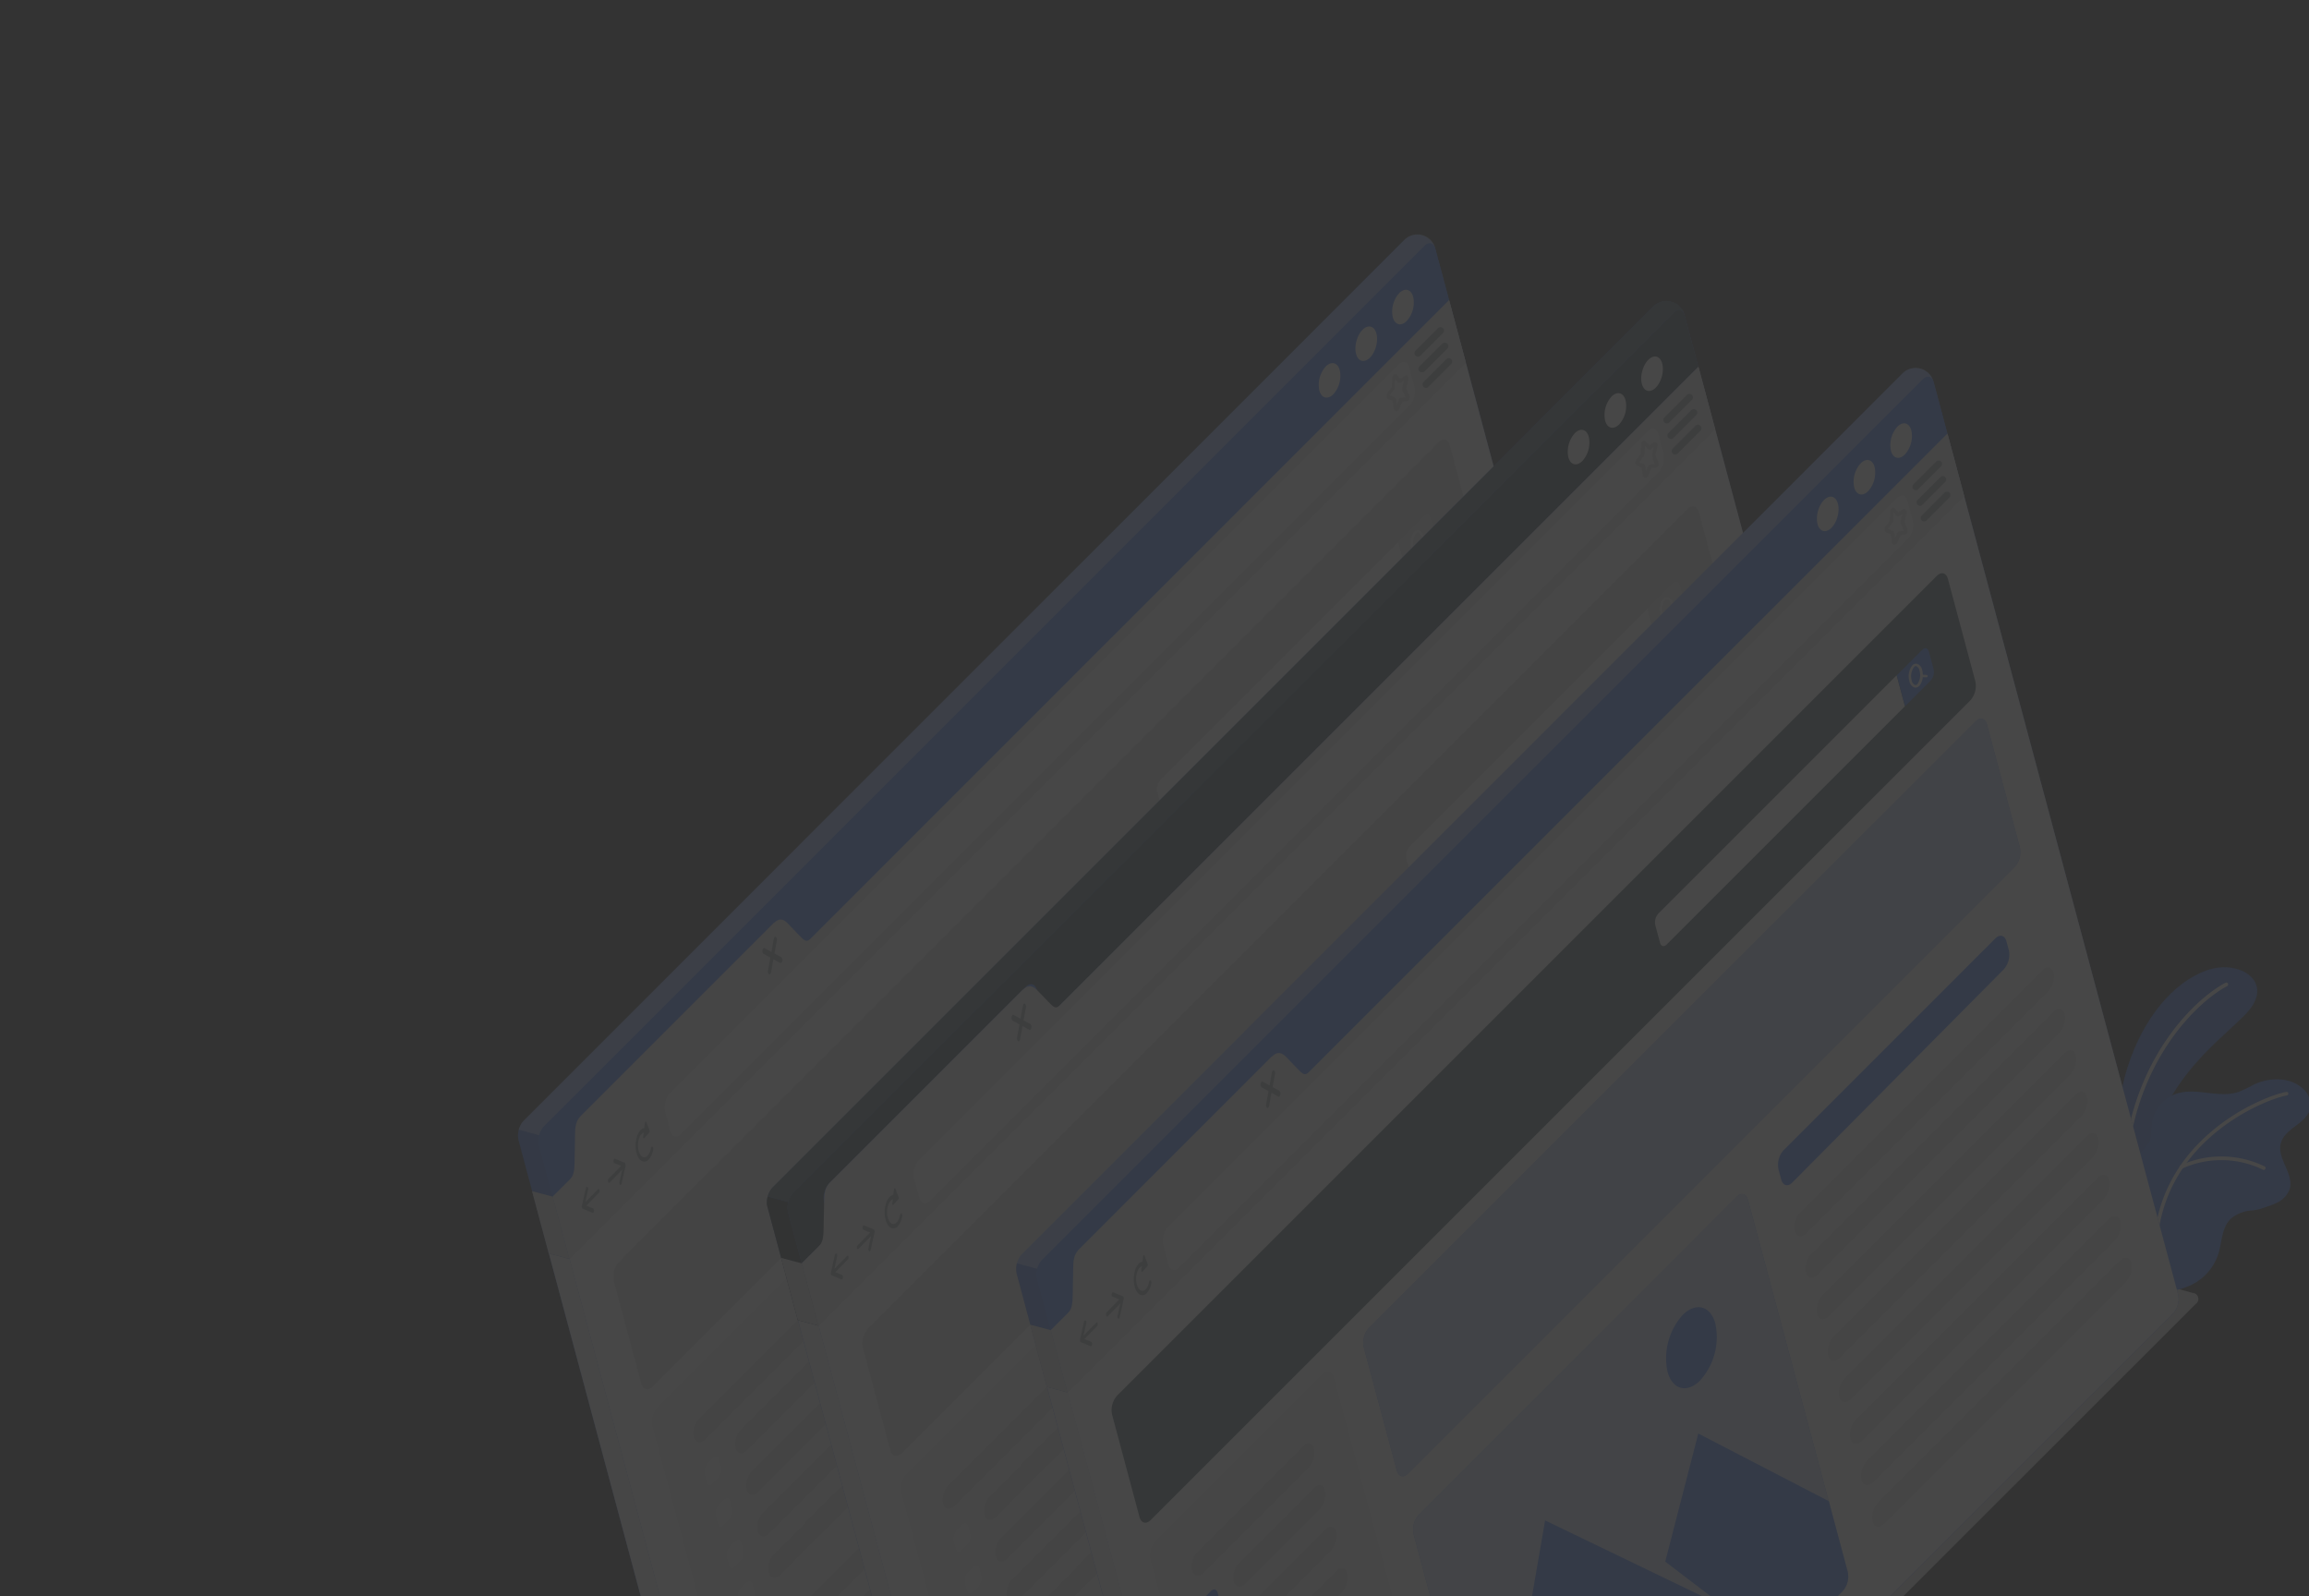 <svg xmlns="http://www.w3.org/2000/svg" fill="none" viewBox="0 0 81 56"><rect x="0" y="0" width="81" height="56" fill="#333333" stroke="none"/><g clip-path="url(#a)" opacity=".1" style="mix-blend-mode:luminosity"><path d="m44.058 77.356.665.186a.77.77 0 0 0 .672-.18l31.63-31.619a.212.212 0 0 0-.104-.388l-.665-.184a.77.77 0 0 0-.672.18L43.955 76.967a.212.212 0 0 0 .103.389Zm-8.737-2.331.666.186a.77.77 0 0 0 .672-.18l31.629-31.617a.212.212 0 0 0-.104-.388l-.666-.186a.77.77 0 0 0-.672.18L35.217 74.637a.213.213 0 0 0-.017.34.212.212 0 0 0 .121.048Zm-8.737-2.331.666.187a.77.77 0 0 0 .672-.18L59.55 41.083a.212.212 0 0 0-.104-.388l-.665-.186a.77.77 0 0 0-.673.18L26.48 72.305a.213.213 0 0 0-.017.341.212.212 0 0 0 .12.048Z" fill="#E0E0E0"/><path d="M27.22 72.458a.747.747 0 0 1-.464-.486l-8.569-31.98a.77.77 0 0 1 .181-.673L49.244 8.436a.654.654 0 0 1 1.11.3l8.57 31.98a.768.768 0 0 1-.182.673L27.868 72.271a.747.747 0 0 1-.648.187Z" fill="#407BFF"/><path d="M50.34 8.681c-.07-.167-.228-.193-.37-.05L19.09 39.509a.74.74 0 0 0-.173.316l-.719-.198a.72.72 0 0 1 .17-.314L49.245 8.436a.643.643 0 0 1 1.097.245h-.001Z" fill="#fff" opacity=".4"/><path d="m27.813 72.318-.014.004a.142.142 0 0 1-.03.02l-.022.015a.213.213 0 0 1-.044.023.104.104 0 0 1-.031.009l-.051.014a.672.672 0 0 1-.405.036.743.743 0 0 1-.463-.486l-7.499-27.986.73.195 7.502 28c.042.155.14.22.251.191a.164.164 0 0 0 .045-.012l.008-.002a.133.133 0 0 0 .023-.021Z" fill="#F0F0F0"/><path d="M18.917 39.825a.707.707 0 0 0-.009.357l1.067 3.982-.73-.195-1.066-3.98a.352.352 0 0 1-.02-.129.85.85 0 0 1 .029-.23l.73.195Z" fill="#000" opacity=".1"/><path d="m50.354 8.736.481 1.796-22.631 22.634c-.156.156-.33.11-.387-.105l-.183-.68c-.057-.214-.235-.26-.388-.103l-6.894 6.893a.768.768 0 0 0-.18.674l.182.68a.77.77 0 0 1-.18.672l-.788.784-.481-1.796a.77.77 0 0 1 .18-.672L49.97 8.63c.157-.157.326-.11.383.105Z" fill="#407BFF"/><path d="M58.925 40.72a.767.767 0 0 1-.181.672L27.869 72.271c-.156.156-.33.11-.387-.104l-8.09-30.19.79-.783c.155-.157.02-1.867.177-2.025l6.778-6.777c.158-.158.915.93 1.074.772l22.625-22.632 8.089 30.187Z" fill="#FAFAFA"/><path d="m50.836 10.532.586 2.186-31.443 31.445-.586-2.185.584-.583c.156-.157.175-.336.18-.672l.015-.878c-.002-.302.029-.517.181-.672l6.778-6.778c.158-.157.3-.209.497-.01l.427.445c.154.154.233.248.392.09l22.39-22.388Z" fill="#E6E6E6"/><path d="M49.085 10.283c.198-.197.417-.139.49.131a.964.964 0 0 1-.228.847c-.197.196-.416.138-.488-.133a.963.963 0 0 1 .226-.845Zm-.812 1.867c.088-.33.006-.64-.185-.69-.19-.052-.416.175-.504.505-.089.33-.006.639.184.69.19.05.416-.175.505-.505Zm-1.764.704c.199-.196.417-.138.49.132a.965.965 0 0 1-.228.847c-.197.195-.415.138-.488-.133a.964.964 0 0 1 .226-.845Z" fill="#fff"/><path d="m20.977 41.723-.445.452.098-.44a.101.101 0 0 0-.025-.096c-.02-.014-.042.012-.052.044l-.14.622a.118.118 0 0 0-.002.022l.002.008.008.028a.127.127 0 0 0 .007.025.035.035 0 0 0 .01.01l.347.143c.005.002.01.003.015.001a.024.024 0 0 0 .013-.008.09.09 0 0 0 .02-.049c.006-.04-.006-.08-.024-.09l-.243-.101.444-.452a.117.117 0 0 0 .018-.101c-.008-.025-.032-.038-.051-.018Zm.372-.373.445-.452-.244-.1c-.02-.01-.033-.05-.024-.09.009-.041.027-.066.048-.057l.346.143a.034.034 0 0 1 .004.013.126.126 0 0 1 .006.025.129.129 0 0 1 .008.028l.002.008a.117.117 0 0 1 .005.02l-.14.628a.077.077 0 0 1-.018.04.024.024 0 0 1-.031.008.1.1 0 0 1-.026-.095l.098-.44-.444.452c-.02.02-.042.01-.053-.03a.116.116 0 0 1 .018-.1Zm1.324-1.984c-.008-.03-.038-.02-.045.013l-.026.195c-.126.02-.243.18-.286.42-.057.312.031.64.195.73a.193.193 0 0 0 .24-.049.662.662 0 0 0 .16-.35.092.092 0 0 0-.025-.094c-.02-.01-.043.012-.051.05-.04.233-.176.369-.299.3-.123-.068-.187-.312-.146-.545.028-.174.108-.28.194-.308l-.019.148c-.006.039.018.067.034.046l.178-.197a.072.072 0 0 0 .008-.066l-.112-.293Zm4.493-5.913.084-.46a.132.132 0 0 0-.034-.125c-.03-.016-.06.016-.07.069l-.083.46-.242-.135c-.03-.016-.06.016-.07.07a.126.126 0 0 0 .034.127l.242.133-.083.459a.126.126 0 0 0 .034.127.035.035 0 0 0 .042-.011.121.121 0 0 0 .026-.062l.084-.459.242.133a.034.034 0 0 0 .04-.01.118.118 0 0 0 .029-.061.135.135 0 0 0-.034-.127l-.24-.128Z" fill="#455A64" opacity=".5"/><path d="m23.508 39.68-.182-.68a.773.773 0 0 1 .179-.672l25.554-25.543c.156-.156.33-.11.387.105l.182.68a.771.771 0 0 1-.179.672l-25.55 25.542c-.16.157-.334.11-.391-.104Z" fill="#FAFAFA"/><path d="M49.005 14.417a.084.084 0 0 1-.03.008.094.094 0 0 1-.078-.087l-.041-.285-.154-.059a.093.093 0 0 1-.056-.066.16.16 0 0 1 .024-.132l.156-.208a.036.036 0 0 0 .004-.017l.01-.314a.13.13 0 0 1 .075-.12.08.08 0 0 1 .09.026l.116.135.149-.108a.082.082 0 0 1 .095-.004.13.13 0 0 1 .037.136l-.067.303.005.017.097.233a.16.16 0 0 1-.01.133.097.097 0 0 1-.069.052l-.16.021-.115.269a.103.103 0 0 1-.078.067Zm-.245-.535.154.059a.102.102 0 0 1 .059.084l.021.19.075-.186a.104.104 0 0 1 .077-.067l.16-.022a.06.06 0 0 0-.004-.017l-.1-.234a.16.16 0 0 1-.006-.092l.063-.268-.115.084a.082.082 0 0 1-.114-.014l-.09-.107-.01.278a.16.16 0 0 1-.03.086l-.155.208a.026.026 0 0 0 .006.01.026.026 0 0 0 .009.008Z" fill="#E0E0E0"/><path d="M49.767 12.507a.12.12 0 0 1-.118-.194l.799-.8a.12.12 0 0 1 .17.17l-.799.8a.12.12 0 0 1-.052.024Zm.147.547a.12.12 0 0 1-.116-.202l.801-.794a.123.123 0 0 1 .085-.035.123.123 0 0 1 .086.035.122.122 0 0 1 .035.085.12.12 0 0 1-.035.086l-.8.8a.139.139 0 0 1-.056.025Zm.146.546a.12.12 0 0 1-.154-.13.12.12 0 0 1 .034-.07l.8-.8a.12.12 0 0 1 .166 0 .122.122 0 0 1-.002.167l-.8.8a.139.139 0 0 1-.044.033Z" fill="#455A64" opacity=".5"/><path d="m19.392 41.978.586 2.186-.73-.196-.585-2.184.729.194Z" fill="#E0E0E0"/><path d="m23.085 49.368 5.827-5.83c.156-.156.33-.11.387.105l5.256 19.613a.771.771 0 0 1-.18.672l-5.829 5.829c-.156.156-.33.11-.387-.105L22.904 50.04a.768.768 0 0 1 .18-.672Z" fill="#F0F0F0"/><path d="m24.54 49.758 3.702-3.699c.157-.157.328-.121.382.08a.749.749 0 0 1-.188.644l-3.7 3.703c-.158.157-.329.122-.383-.08a.747.747 0 0 1 .188-.648Z" fill="#E0E0E0"/><path d="m24.708 51.732.07.262c.035.129.139.156.234.062l.192-.193a.462.462 0 0 0 .109-.403l-.07-.262c-.035-.13-.14-.156-.234-.063l-.193.193a.46.46 0 0 0-.108.404Z" fill="#FAFAFA"/><path d="M25.81 50.796c.054.202.23.236.38.08l2.624-2.627a.746.746 0 0 0 .187-.65c-.053-.2-.229-.234-.382-.078l-2.623 2.628a.747.747 0 0 0-.186.647Z" fill="#E0E0E0"/><path d="m25.099 53.19.07.262c.035.128.138.156.233.062l.193-.193a.462.462 0 0 0 .108-.404l-.07-.262c-.035-.129-.14-.155-.233-.062l-.193.193a.462.462 0 0 0-.108.403Z" fill="#FAFAFA"/><path d="M26.2 52.254c.054.202.23.236.381.08l2.624-2.628a.745.745 0 0 0 .187-.649c-.054-.2-.23-.235-.382-.079l-2.624 2.628a.747.747 0 0 0-.186.648Z" fill="#E0E0E0"/><path d="m25.489 54.644.07.262c.034.13.139.158.233.063l.193-.192a.467.467 0 0 0 .108-.403l-.07-.263c-.034-.128-.14-.157-.233-.062l-.193.191a.462.462 0 0 0-.108.404Z" fill="#FAFAFA"/><path d="M26.59 53.71c.054.2.23.234.381.08l2.624-2.629a.747.747 0 0 0 .187-.648c-.054-.201-.23-.236-.382-.08l-2.624 2.628a.746.746 0 0 0-.186.649Z" fill="#E0E0E0"/><path d="m25.878 56.099.07.262c.035.129.14.157.234.062l.193-.191a.466.466 0 0 0 .108-.404l-.07-.262c-.035-.129-.14-.157-.233-.062l-.193.191a.462.462 0 0 0-.109.404Z" fill="#FAFAFA"/><path d="M26.979 55.16c.054.2.23.234.38.08l2.624-2.63a.745.745 0 0 0 .188-.647c-.054-.202-.23-.236-.383-.08l-2.623 2.628a.747.747 0 0 0-.186.649Zm-.316 2.629 3.694-3.7c.158-.158.329-.122.383.08a.745.745 0 0 1-.188.647L26.86 58.52c-.158.157-.328.121-.383-.08a.745.745 0 0 1 .187-.651Zm1.269 1.039c.054.202.23.236.383.08l2.623-2.63a.746.746 0 0 0 .187-.647c-.054-.202-.23-.236-.382-.08l-2.623 2.63a.745.745 0 0 0-.188.647Zm16.984-22.491.097.36c.057.214.236.26.387.102l7.418-7.468a.778.778 0 0 0 .179-.674l-.083-.31c-.058-.215-.236-.26-.39-.104l-7.433 7.421a.772.772 0 0 0-.175.673Z" fill="#E0E0E0"/><path d="m45.676 37.85 8.495-8.494c.156-.157.327-.121.38.08a.747.747 0 0 1-.185.648l-8.495 8.494c-.156.157-.327.121-.38-.08a.748.748 0 0 1 .185-.648Zm.39 1.456 8.495-8.494c.156-.157.327-.12.38.08a.747.747 0 0 1-.185.648l-8.494 8.494c-.156.157-.327.121-.382-.08a.747.747 0 0 1 .186-.648Zm.39 1.455 8.495-8.494c.156-.157.327-.121.38.08a.747.747 0 0 1-.185.648l-8.495 8.494c-.156.157-.327.12-.38-.08a.747.747 0 0 1 .185-.648Zm.39 1.456 8.495-8.494c.156-.157.327-.12.38.08a.748.748 0 0 1-.185.648l-8.494 8.494c-.157.157-.327.121-.382-.08a.746.746 0 0 1 .187-.648Zm.39 1.455 8.495-8.494c.156-.157.327-.121.38.08a.747.747 0 0 1-.185.648L47.43 44.4c-.156.157-.327.12-.38-.08a.747.747 0 0 1 .185-.648Zm.392 1.462 8.495-8.494c.156-.157.327-.12.38.08a.748.748 0 0 1-.185.648l-8.496 8.488c-.157.157-.328.121-.382-.08a.748.748 0 0 1 .188-.642Zm.388 1.449 8.501-8.49c.156-.156.327-.12.381.081a.75.75 0 0 1-.185.65l-8.503 8.484c-.156.156-.327.12-.38-.08a.747.747 0 0 1 .186-.645Zm.39 1.456 8.495-8.494c.156-.157.327-.121.381.08a.747.747 0 0 1-.186.648l-8.494 8.494c-.157.157-.327.121-.382-.08a.747.747 0 0 1 .186-.648Z" fill="#EBEBEB"/><path d="M32.302 48.459 43.456 37.3c.155-.156.33-.11.387.105l3.499 13.059a.772.772 0 0 1-.18.672L36.01 62.294c-.156.157-.33.11-.387-.104l-3.5-13.06a.772.772 0 0 1 .18-.671Z" fill="#F0F0F0"/><path d="m42.096 45.605-1.158 4.494 2.09 1.594-6.305-3.041-1.853 10.74.75 2.794c.056.214.235.26.386.104L47.16 51.132a.772.772 0 0 0 .18-.672l-.666-2.484-4.578-2.371Zm-.545-4.167c.466-.458.977-.325 1.147.308a2.274 2.274 0 0 1-.532 1.988c-.466.458-.977.327-1.147-.306a2.277 2.277 0 0 1 .532-1.99ZM21.717 44.27l28.751-28.75c.156-.157.33-.11.387.104l.964 3.595a.767.767 0 0 1-.181.672L22.888 48.64c-.156.158-.33.111-.388-.105l-.962-3.592a.771.771 0 0 1 .179-.672Z" fill="#E0E0E0"/><path d="m40.593 27.768.166.62c.034.128.14.156.233.063l8.358-8.358-.291-1.086-8.355 8.357a.464.464 0 0 0-.111.404Z" fill="#FAFAFA"/><path d="M49.955 18.111c.094-.094.198-.066.233.063l.166.62a.465.465 0 0 1-.108.404l-.897.896-.29-1.087.896-.896Z" fill="#EBEBEB"/><path d="m50.107 18.99-.128-.003a.668.668 0 0 0-.023-.16.287.287 0 0 0-.175-.225.175.175 0 0 0-.172.046.63.63 0 0 0-.104.555.291.291 0 0 0 .175.225.16.16 0 0 0 .08-.002.202.202 0 0 0 .09-.054.51.51 0 0 0 .122-.305l.128.004.014-.004a.047.047 0 0 0 .033-.042.049.049 0 0 0-.04-.034Zm-.318.329a.083.083 0 0 1-.082.032.213.213 0 0 1-.112-.16.549.549 0 0 1 .08-.468.119.119 0 0 1 .049-.03.062.062 0 0 1 .035 0 .214.214 0 0 1 .111.16.544.544 0 0 1-.083.466h.002Z" fill="#FAFAFA"/><path d="m30.366 42.577 1.159 4.322c.057.214.236.26.387.104L53.2 25.714a.773.773 0 0 0 .18-.672l-1.159-4.32c-.057-.214-.235-.26-.387-.104L30.546 41.905a.77.77 0 0 0-.18.672Z" fill="#EBEBEB"/><path d="M35.959 74.797a.744.744 0 0 1-.464-.486l-8.569-31.98a.773.773 0 0 1 .18-.673L57.98 10.776a.655.655 0 0 1 1.117.3l8.57 31.98a.771.771 0 0 1-.18.672L36.606 74.612a.741.741 0 0 1-.647.186Z" fill="#407BFF"/><path d="M59.08 11.02c-.07-.167-.228-.193-.37-.05L27.829 41.85a.739.739 0 0 0-.17.316l-.728-.196a.72.72 0 0 1 .17-.314l30.883-30.88a.643.643 0 0 1 1.097.244Z" fill="#455A64"/><path d="m36.55 74.657-.014.004a.142.142 0 0 1-.03.021l-.022.015a.208.208 0 0 1-.075.031l-.049.022a.672.672 0 0 1-.404.037.743.743 0 0 1-.464-.487l-7.5-27.992.73.195 7.503 28.002c.041.155.14.22.25.19a.16.16 0 0 0 .045-.011.134.134 0 0 0 .03-.027Z" fill="#F0F0F0"/><path d="M27.657 42.166a.708.708 0 0 0-.009.357l1.067 3.982-.73-.196-1.066-3.98a.36.36 0 0 1-.02-.128.854.854 0 0 1 .029-.23l.73.195Z" fill="#263238"/><path d="m59.098 11.074.481 1.796-22.637 22.637c-.156.156-.33.11-.388-.105l-.182-.68c-.057-.214-.236-.26-.389-.103l-6.893 6.893a.767.767 0 0 0-.18.673l.181.68a.772.772 0 0 1-.179.672l-.788.783-.482-1.796a.772.772 0 0 1 .18-.672L58.71 10.97c.156-.157.33-.11.388.104Z" fill="#37474F"/><path d="M67.67 43.059a.77.77 0 0 1-.181.672l-30.883 30.88c-.156.156-.33.11-.388-.105L28.13 44.32l.788-.784c.156-.157.02-1.867.178-2.024l6.778-6.778c.158-.157.915.93 1.074.772l22.637-22.637 8.09 30.19h-.005Z" fill="#FAFAFA"/><path d="m59.579 12.87.586 2.186-31.45 31.449-.585-2.186.583-.586c.156-.157.175-.336.18-.672l.016-.876c-.001-.303.028-.517.181-.673l6.778-6.778c.158-.157.3-.208.504-.012l.429.445c.152.153.232.247.39.09L59.579 12.87Z" fill="#E6E6E6"/><path d="M58.299 13.203c.088-.33.006-.64-.185-.69-.19-.051-.416.175-.504.505-.089.33-.006.64.184.69.19.051.416-.175.505-.505Zm-1.763.705c.197-.196.416-.138.488.132a.964.964 0 0 1-.225.85c-.199.196-.417.138-.49-.132a.962.962 0 0 1 .227-.85Zm-1.289 1.287c.197-.197.415-.14.488.131a.963.963 0 0 1-.226.846c-.199.198-.417.14-.49-.13a.964.964 0 0 1 .228-.847Z" fill="#fff"/><path d="m29.713 44.063-.443.451.096-.442a.1.1 0 0 0-.025-.094c-.02-.013-.044.011-.053.045l-.138.627s.003.012-.003.022a.09.09 0 0 0 .008.028c0 .008.002.017.006.025l.011.008.345.144a.028.028 0 0 0 .028-.007.099.099 0 0 0 .021-.05c.006-.04-.006-.08-.024-.09l-.242-.102.443-.452a.114.114 0 0 0 .02-.102c-.005-.018-.029-.03-.05-.011Zm.372-.373.445-.452-.242-.102c-.022-.009-.035-.049-.024-.09.01-.04.027-.065.05-.058l.344.144.01.009a.054.054 0 0 1 .007.023c.004.01.007.02.008.03 0 0 .004.014-.002.022l-.139.626a.106.106 0 0 1-.019.04.026.026 0 0 1-.033.009.097.097 0 0 1-.025-.095l.096-.442-.444.452c-.02.019-.042.012-.053-.03a.117.117 0 0 1 .021-.086Zm1.325-1.982c-.009-.033-.038-.02-.045.012l-.024.196c-.128.02-.245.18-.288.42-.057.311.031.639.195.73a.192.192 0 0 0 .241-.05.683.683 0 0 0 .161-.351.097.097 0 0 0-.025-.092c-.021-.012-.043.012-.051.05-.042.233-.176.367-.299.3-.123-.066-.188-.312-.146-.546.03-.165.106-.278.192-.308l-.019.148c-.005.038.018.067.036.047l.176-.198a.072.072 0 0 0 .01-.066l-.114-.292Zm4.494-5.912.084-.458a.126.126 0 0 0-.034-.127c-.028-.016-.06.015-.07.07l-.083.458-.242-.133c-.028-.016-.06.016-.07.07a.131.131 0 0 0 .034.126l.242.133-.083.46a.131.131 0 0 0 .034.125.034.034 0 0 0 .041-.01.116.116 0 0 0 .028-.061l.083-.46.242.135a.034.034 0 0 0 .023.002.034.034 0 0 0 .019-.014.108.108 0 0 0 .027-.06.127.127 0 0 0-.034-.127l-.24-.129Z" fill="#455A64" opacity=".5"/><path d="m32.244 42.02-.182-.68a.77.77 0 0 1 .181-.673l25.552-25.545c.157-.157.331-.11.389.104l.182.68a.774.774 0 0 1-.181.672L32.633 42.124c-.157.157-.331.11-.389-.104Z" fill="#FAFAFA"/><path d="M57.743 16.756a.101.101 0 0 1-.031.009.095.095 0 0 1-.077-.09l-.042-.285-.155-.058a.092.092 0 0 1-.054-.065.16.16 0 0 1 .023-.133l.155-.208a.038.038 0 0 0 .005-.018l.011-.312a.128.128 0 0 1 .075-.122.087.087 0 0 1 .09.026l.114.136.15-.109a.076.076 0 0 1 .095-.003.122.122 0 0 1 .036.135l-.071.306a.03.03 0 0 0 .004.016l.1.235a.16.16 0 0 1-.01.132.098.098 0 0 1-.071.05l-.16.022-.119.273a.103.103 0 0 1-.068.063Zm-.246-.535.153.06a.098.098 0 0 1 .061.083l.027.189.075-.187a.1.1 0 0 1 .078-.065l.16-.022a.03.03 0 0 0-.005-.018l-.08-.232a.138.138 0 0 1-.006-.091l.061-.268-.114.082a.083.083 0 0 1-.114-.013l-.092-.108-.008.278a.16.16 0 0 1-.03.087l-.156.208a.031.031 0 0 0-.01.017Z" fill="#E0E0E0"/><path d="M58.505 14.847a.12.12 0 0 1-.151-.132.12.12 0 0 1 .034-.07l.801-.799a.12.12 0 0 1 .161.008.12.12 0 0 1 .01.162l-.801.8a.114.114 0 0 1-.054.03Zm.146.545a.12.12 0 0 1-.117-.202l.8-.8a.12.12 0 0 1 .206.085.12.12 0 0 1-.035.085l-.8.8a.114.114 0 0 1-.054.032Zm.147.548a.12.12 0 0 1-.152-.132.12.12 0 0 1 .035-.07l.8-.8a.12.12 0 0 1 .17 0 .12.12 0 0 1 0 .17l-.8.8a.114.114 0 0 1-.053.032Z" fill="#455A64" opacity=".5"/><path d="m28.129 44.319.586 2.186-.73-.196-.585-2.184.729.194Z" fill="#E0E0E0"/><path d="m31.82 51.708 5.83-5.828c.156-.157.33-.112.387.104l5.256 19.613a.771.771 0 0 1-.18.672l-5.83 5.829c-.155.156-.329.11-.386-.104L31.64 52.38a.77.77 0 0 1 .18-.672Z" fill="#F0F0F0"/><path d="m33.277 52.098 3.695-3.696c.158-.157.329-.121.383.08a.746.746 0 0 1-.188.648l-3.695 3.696c-.157.157-.328.121-.383-.08a.747.747 0 0 1 .188-.648Z" fill="#E0E0E0"/><path d="m33.445 54.071.07.262c.035.13.138.156.233.063l.193-.193a.457.457 0 0 0 .107-.403l-.07-.263c-.035-.127-.139-.156-.232-.063l-.193.194a.46.46 0 0 0-.108.403Z" fill="#FAFAFA"/><path d="M34.545 53.132c.054.202.23.237.381.081l2.624-2.628a.746.746 0 0 0 .187-.65c-.053-.2-.23-.234-.382-.078l-2.624 2.628a.747.747 0 0 0-.186.647Z" fill="#E0E0E0"/><path d="m33.835 55.53.073.27c.034.128.138.155.233.062l.193-.194a.46.46 0 0 0 .106-.402l-.07-.263c-.034-.127-.138-.156-.231-.063l-.193.194a.46.46 0 0 0-.11.395Z" fill="#FAFAFA"/><path d="M34.937 54.593c.054.202.23.237.38.081l2.625-2.628a.746.746 0 0 0 .187-.65c-.054-.2-.23-.234-.383-.078l-2.623 2.628a.748.748 0 0 0-.186.647Zm.39 1.457c.054.2.23.234.38.079l2.624-2.628a.745.745 0 0 0 .188-.648c-.054-.202-.23-.236-.383-.08L35.513 55.4a.748.748 0 0 0-.186.649Zm.39 1.454c.053.2.23.235.38.08l2.624-2.629a.746.746 0 0 0 .188-.647c-.054-.202-.23-.237-.383-.08l-2.624 2.627a.746.746 0 0 0-.185.649Zm17.936-18.828.096.36c.058.215.236.26.387.103l7.418-7.469a.776.776 0 0 0 .18-.673l-.084-.31c-.057-.216-.236-.262-.389-.105l-7.428 7.427a.766.766 0 0 0-.18.667Z" fill="#E0E0E0"/><path d="m54.418 40.19 8.495-8.494c.156-.157.327-.121.38.08a.748.748 0 0 1-.185.648l-8.495 8.492c-.156.159-.327.121-.381-.079a.74.74 0 0 1 .186-.647Zm.39 1.455 8.494-8.494c.156-.157.327-.121.381.08a.747.747 0 0 1-.186.648l-8.494 8.494c-.156.157-.327.12-.38-.08a.744.744 0 0 1 .185-.648Zm.391 1.46 8.494-8.498c.156-.157.326-.121.38.079a.747.747 0 0 1-.185.649l-8.495 8.494c-.156.157-.327.12-.381-.081a.743.743 0 0 1 .187-.642Zm.389 1.45 8.495-8.489c.157-.157.328-.12.382.081a.747.747 0 0 1-.186.647l-8.497 8.485c-.156.157-.327.121-.381-.08a.744.744 0 0 1 .187-.643Zm.39 1.457 8.494-8.495c.157-.156.327-.12.381.08a.748.748 0 0 1-.185.649l-8.495 8.494c-.156.156-.327.12-.381-.081a.743.743 0 0 1 .186-.647Zm.39 1.455 8.494-8.495c.156-.156.327-.12.381.081a.748.748 0 0 1-.186.647l-8.494 8.495c-.156.156-.327.12-.38-.08a.743.743 0 0 1 .185-.648Zm.39 1.456 8.494-8.495c.156-.156.327-.12.381.08a.748.748 0 0 1-.185.648l-8.495 8.495c-.156.156-.327.12-.381-.081a.743.743 0 0 1 .186-.647Zm.39 1.454 8.494-8.494c.156-.156.327-.12.381.081a.748.748 0 0 1-.186.647l-8.494 8.495c-.156.156-.327.12-.38-.08a.744.744 0 0 1 .185-.649Z" fill="#EBEBEB"/><path d="M41.039 50.799 52.192 39.64c.156-.157.33-.11.387.104l3.5 13.06a.771.771 0 0 1-.18.672L44.746 64.634c-.156.157-.33.11-.388-.104L40.86 51.47a.771.771 0 0 1 .18-.671Z" fill="#F0F0F0"/><path d="m50.836 47.944-1.16 4.495 2.091 1.593-6.306-3.04L43.61 61.73l.748 2.794c.058.214.236.26.388.104L55.899 53.47a.77.77 0 0 0 .18-.672l-.666-2.484-4.576-2.371Zm-.546-4.159c.464-.465.977-.326 1.147.307a2.276 2.276 0 0 1-.532 1.99c-.466.457-.977.325-1.147-.309a2.273 2.273 0 0 1 .532-1.988Zm-19.835 2.826 28.75-28.75c.157-.157.33-.11.388.104l.963 3.592a.769.769 0 0 1-.181.672l-28.75 28.75c-.156.157-.33.11-.387-.103l-.961-3.588a.768.768 0 0 1 .178-.677Z" fill="#E0E0E0"/><path d="m49.33 30.109.166.621c.034.129.138.156.233.062l8.358-8.358-.291-1.086-8.358 8.36a.46.46 0 0 0-.108.401Z" fill="#FAFAFA"/><path d="M58.691 20.45c.093-.092.199-.066.233.063l.167.621a.468.468 0 0 1-.109.403l-.896.896-.291-1.087.896-.895Z" fill="#EBEBEB"/><path d="m58.842 21.33-.128-.005a.663.663 0 0 0-.023-.16.29.29 0 0 0-.175-.225.172.172 0 0 0-.17.056.623.623 0 0 0-.104.554.291.291 0 0 0 .175.224.16.16 0 0 0 .08 0 .19.19 0 0 0 .09-.056.511.511 0 0 0 .122-.305l.128.005.014-.003a.046.046 0 0 0 .034-.043.045.045 0 0 0-.043-.041Zm-.319.327a.083.083 0 0 1-.083.032.216.216 0 0 1-.11-.16.547.547 0 0 1 .08-.467.117.117 0 0 1 .049-.03.061.061 0 0 1 .035 0 .216.216 0 0 1 .11.16.543.543 0 0 1-.08.467v-.002Z" fill="#FAFAFA"/><path d="m39.105 44.922 1.156 4.316c.057.214.236.26.387.104l21.288-21.288a.77.77 0 0 0 .18-.672l-1.158-4.32c-.057-.215-.236-.26-.389-.104L39.283 44.246a.769.769 0 0 0-.178.676Z" fill="#EBEBEB"/><path d="M74.376 41.117s-.293-1.95.255-3.669c.547-1.72 1.595-2.983 2.774-3.406 1.18-.422 2.454.431 1.366 1.54-1.087 1.108-3.17 2.5-3.462 5.633l-.933-.098Z" fill="#407BFF"/><path d="M74.376 41.117s-.293-1.95.255-3.669c.547-1.72 1.595-2.983 2.774-3.406 1.18-.422 2.454.431 1.366 1.54-1.087 1.108-3.17 2.5-3.462 5.633l-.933-.098Z" fill="#000" opacity=".1"/><path d="m74.598 40.53-.014.004a.066.066 0 0 1-.057-.075c.433-3.477 2.505-5.435 3.54-5.983a.065.065 0 0 1 .051-.007.065.065 0 0 1 .04.034.067.067 0 0 1 .004.05.063.063 0 0 1-.012.023.064.064 0 0 1-.02.016c-1.02.541-3.045 2.461-3.47 5.883a.068.068 0 0 1-.062.055Z" fill="#fff"/><path d="M81.05 38.841c-.042.276-.277.475-.501.643-.225.169-.464.35-.537.618-.148.54.477 1.084.308 1.62a.87.87 0 0 1-.487.488c-.177.086-.366.135-.551.203-.09.022-.182.038-.275.05a1.26 1.26 0 0 0-.753.292c-.318.31-.305.812-.436 1.237a1.83 1.83 0 0 1-1.047 1.127c-.162.067-.466.182-.662.131a.208.208 0 0 1-.042-.012 1.033 1.033 0 0 1-.097-.07c-.13-.227-.091-.509-.154-.763a52.888 52.888 0 0 1-.721-2.524c-.094-.35-.235-.72-.175-1.09.067-.405.47-.523.53-.919.024-.157.016-.318.038-.477a1.293 1.293 0 0 1 .865-1.03c.702-.227 1.493.178 2.188-.065a4.92 4.92 0 0 0 .517-.25c.547-.261 1.257-.277 1.71.124a.771.771 0 0 1 .282.667Z" fill="#407BFF"/><path d="M75.607 44.062a.063.063 0 0 1-.063-.062c-.005-3.947 3.732-5.52 4.658-5.697a.064.064 0 0 1 .073.05.059.059 0 0 1 0 .024.06.06 0 0 1-.049.049c-.905.174-4.563 1.712-4.556 5.574a.063.063 0 0 1-.063.062Z" fill="#fff"/><path d="M79.419 41.04a.07.07 0 0 1-.036-.008 3.34 3.34 0 0 0-2.838-.037.064.064 0 0 1-.084-.032.064.064 0 0 1 .033-.084 3.465 3.465 0 0 1 2.952.04.063.063 0 0 1 .023.086.067.067 0 0 1-.05.035Z" fill="#fff"/><path d="M44.697 77.141a.747.747 0 0 1-.463-.486l-8.57-31.98a.766.766 0 0 1 .18-.673L66.72 13.12a.654.654 0 0 1 1.116.298l8.572 31.992a.772.772 0 0 1-.179.672L45.34 76.957a.742.742 0 0 1-.643.184Z" fill="#407BFF"/><path d="M67.818 13.364c-.07-.167-.228-.193-.37-.05L36.561 44.196a.74.74 0 0 0-.17.315l-.728-.196a.72.72 0 0 1 .18-.316l30.878-30.88a.643.643 0 0 1 1.097.245Z" fill="#fff" opacity=".4"/><path d="m45.289 77.001-.014.004a.141.141 0 0 1-.03.021l-.022.015a.206.206 0 0 1-.075.031l-.05.022a.671.671 0 0 1-.404.037.743.743 0 0 1-.463-.487l-7.5-27.992.73.195 7.502 28.002c.042.155.14.22.251.19a.16.16 0 0 0 .045-.011l.03-.027Z" fill="#F0F0F0"/><path d="M36.395 44.51a.708.708 0 0 0-.009.357l1.067 3.982-.73-.196-1.064-3.972a.37.37 0 0 1-.02-.128.853.853 0 0 1 .029-.23l.727.187Z" fill="#000" opacity=".1"/><path d="m67.836 13.418.48 1.796-22.64 22.638c-.156.156-.33.11-.387-.104l-.182-.68c-.057-.215-.236-.26-.389-.104l-6.893 6.894a.77.77 0 0 0-.181.672l.182.68a.77.77 0 0 1-.18.672l-.788.784-.481-1.796a.771.771 0 0 1 .18-.673l30.891-30.883c.157-.155.33-.11.388.104Z" fill="#407BFF"/><path d="M76.41 45.409a.767.767 0 0 1-.182.672L45.34 76.957c-.156.157-.33.11-.387-.104l-8.089-30.188.788-.784c.156-.156.02-1.867.178-2.024l6.778-6.78c.158-.157.915.932 1.074.774l22.637-22.636L76.41 45.41Z" fill="#FAFAFA"/><path d="m40.56 54.05 5.827-5.828c.158-.157.332-.11.39.104l5.254 19.612a.766.766 0 0 1-.18.673l-5.828 5.83c-.158.156-.332.11-.389-.105L40.381 54.73a.767.767 0 0 1 .178-.68Z" fill="#F0F0F0"/><path d="m42.014 54.44 3.697-3.696c.158-.157.327-.12.381.081a.741.741 0 0 1-.185.647L42.21 55.17c-.156.157-.328.12-.381-.08a.748.748 0 0 1 .185-.65Z" fill="#E0E0E0"/><path d="m42.183 56.41.07.263c.034.127.139.156.233.062l.192-.193a.46.46 0 0 0 .108-.403l-.07-.262c-.035-.13-.139-.156-.234-.063l-.19.193a.46.46 0 0 0-.11.403Z" fill="#407BFF"/><path d="M43.286 55.48c.054.201.23.236.382.08l2.623-2.63a.747.747 0 0 0 .187-.647c-.055-.202-.23-.236-.382-.08l-2.623 2.627a.745.745 0 0 0-.187.65Zm.39 1.457c.054.202.23.236.383.08l2.623-2.63a.748.748 0 0 0 .186-.646c-.054-.202-.23-.237-.381-.081l-2.624 2.628a.746.746 0 0 0-.187.65Zm.39 1.455c.054.201.23.236.383.08l2.623-2.628a.747.747 0 0 0 .186-.649c-.054-.2-.23-.234-.38-.08l-2.624 2.629a.745.745 0 0 0-.188.648Z" fill="#E0E0E0"/><path d="m62.39 41.02.097.36c.058.215.236.26.387.103l7.416-7.477a.772.772 0 0 0 .18-.672l-.084-.311c-.057-.214-.236-.26-.387-.104l-7.428 7.428a.767.767 0 0 0-.18.674Z" fill="#407BFF"/><path d="m63.157 42.532 8.493-8.493c.158-.157.328-.122.383.08a.745.745 0 0 1-.188.648l-8.493 8.494c-.157.157-.328.12-.382-.08a.746.746 0 0 1 .187-.648Zm.39 1.457 8.493-8.494c.158-.157.329-.121.382.079a.746.746 0 0 1-.187.649l-8.493 8.494c-.157.157-.328.121-.382-.08a.747.747 0 0 1 .187-.648Zm.39 1.454 8.493-8.493c.157-.157.328-.122.383.08a.747.747 0 0 1-.188.648l-8.493 8.494c-.158.157-.329.12-.382-.08a.746.746 0 0 1 .187-.649Zm.39 1.457 8.493-8.494c.158-.157.329-.122.382.079a.746.746 0 0 1-.187.649l-8.493 8.494c-.157.157-.328.12-.383-.08a.747.747 0 0 1 .188-.648Zm.39 1.454 8.493-8.494c.157-.157.328-.121.383.08a.745.745 0 0 1-.188.648l-8.493 8.494c-.158.157-.329.121-.382-.079a.745.745 0 0 1 .187-.649Zm.39 1.456 8.493-8.493c.158-.157.329-.122.382.079a.744.744 0 0 1-.187.649l-8.493 8.493c-.157.158-.328.122-.383-.08a.745.745 0 0 1 .188-.648Zm.39 1.455 8.493-8.494c.157-.157.328-.121.383.08a.747.747 0 0 1-.188.648l-8.493 8.494c-.158.157-.329.121-.382-.079a.746.746 0 0 1 .187-.65Zm.39 1.456 8.493-8.493c.158-.157.329-.122.382.078a.744.744 0 0 1-.187.65l-8.493 8.493c-.157.157-.328.122-.382-.08a.745.745 0 0 1 .187-.648Z" fill="#E6E6E6"/><path d="m49.774 53.142 11.154-11.157c.157-.157.331-.11.389.104l3.499 13.059a.77.77 0 0 1-.181.672L53.48 66.978c-.158.157-.331.11-.389-.103l-3.5-13.06a.769.769 0 0 1 .182-.672Z" fill="#407BFF"/><path d="m49.774 53.142 11.154-11.157c.157-.157.331-.11.389.104l3.499 13.059a.77.77 0 0 1-.181.672L53.48 66.978c-.158.157-.331.11-.389-.103l-3.5-13.06a.769.769 0 0 1 .182-.672Z" fill="#fff" opacity=".8"/><path d="m59.576 50.287-1.16 4.494 2.091 1.595-6.305-3.041-1.855 10.74.749 2.794c.057.214.236.26.389.104l11.154-11.157a.767.767 0 0 0 .18-.672l-.665-2.484-4.578-2.373Zm-.547-4.16c.465-.457.977-.326 1.148.309a2.279 2.279 0 0 1-.533 1.988c-.464.465-.978.327-1.148-.306a2.275 2.275 0 0 1 .533-1.99Z" fill="#407BFF"/><path d="m39.194 48.953 28.75-28.75c.157-.157.33-.11.388.104l.963 3.594a.766.766 0 0 1-.18.672l-28.75 28.749c-.158.157-.332.11-.39-.104l-.962-3.592a.77.77 0 0 1 .18-.673Z" fill="#455A64"/><path d="m58.067 32.452.166.62c.035.128.14.156.233.063l8.36-8.36-.292-1.086-8.36 8.358a.466.466 0 0 0-.107.405Z" fill="#FAFAFA"/><path d="M67.433 22.794c.094-.095.198-.066.233.062l.166.621a.46.46 0 0 1-.108.404l-.895.895-.29-1.087.894-.895Z" fill="#407BFF"/><path d="m67.582 23.674-.128-.005a.74.74 0 0 0-.023-.16.285.285 0 0 0-.176-.223.175.175 0 0 0-.17.054.624.624 0 0 0-.104.555.286.286 0 0 0 .176.223.146.146 0 0 0 .08 0 .208.208 0 0 0 .09-.054.524.524 0 0 0 .122-.308l.128.006.013-.003a.044.044 0 0 0 .034-.04.045.045 0 0 0-.042-.045Zm-.324.33a.082.082 0 0 1-.084.022.212.212 0 0 1-.11-.158.546.546 0 0 1 .08-.467.115.115 0 0 1 .048-.032.058.058 0 0 1 .034.001.207.207 0 0 1 .11.159.542.542 0 0 1-.078.475Z" fill="#FAFAFA"/><path d="m47.842 47.26 1.16 4.328c.057.215.235.26.388.104l21.287-21.286a.769.769 0 0 0 .18-.673L69.7 25.41c-.057-.215-.236-.26-.388-.104L48.018 46.589a.769.769 0 0 0-.176.671Z" fill="#407BFF"/><path d="m47.842 47.26 1.16 4.328c.057.215.235.26.388.104l21.287-21.286a.769.769 0 0 0 .18-.673L69.7 25.41c-.057-.215-.236-.26-.388-.104L48.018 46.589a.769.769 0 0 0-.176.671Z" fill="#fff" opacity=".7"/><path d="m68.317 15.214.586 2.186-31.45 31.449-.585-2.186.583-.586c.156-.156.175-.336.18-.672l.016-.876c-.001-.303.028-.517.18-.673l6.778-6.779c.158-.157.301-.207.505-.01l.427.444c.154.154.233.247.392.09l22.388-22.387Z" fill="#E6E6E6"/><path d="M66.56 14.968c.199-.198.417-.14.49.13a.965.965 0 0 1-.228.846c-.197.198-.416.138-.487-.13a.963.963 0 0 1 .226-.846Zm-1.286 1.285c.197-.198.416-.139.488.132a.965.965 0 0 1-.226.844c-.198.198-.417.14-.49-.13a.965.965 0 0 1 .228-.846Zm-.812 1.867c.089-.33.006-.64-.184-.69-.19-.051-.417.175-.505.505-.089.33-.006.64.184.69.19.051.417-.175.505-.505Z" fill="#fff"/><path d="m38.452 46.407-.445.452.098-.441a.103.103 0 0 0-.025-.095c-.02-.014-.044.012-.053.046l-.138.626s.003.013-.003.022a.09.09 0 0 0 .008.028c0 .009.003.017.007.025l.01.009.345.142a.02.02 0 0 0 .015.001.024.024 0 0 0 .012-.008.083.083 0 0 0 .022-.05.088.088 0 0 0-.024-.09l-.243-.1.444-.452a.111.111 0 0 0 .02-.1c-.006-.022-.023-.036-.05-.015Zm.372-.373.445-.452-.244-.101c-.02-.008-.032-.048-.023-.089.009-.04.027-.065.047-.057l.347.143a.03.03 0 0 1 .01.009.099.099 0 0 1 .007.023.2.2 0 0 1 .008.03.08.08 0 0 1-.003.022l-.138.644a.077.077 0 0 1-.02.04.023.023 0 0 1-.013.011h-.01a.023.023 0 0 1-.008-.002.098.098 0 0 1-.024-.093l.097-.443-.444.452c-.02.02-.042.012-.053-.03a.117.117 0 0 1 .02-.107Zm1.324-1.982c-.009-.032-.039-.02-.045.012l-.024.196c-.128.02-.245.18-.288.42-.057.312.03.64.195.73a.193.193 0 0 0 .241-.05.67.67 0 0 0 .16-.35.094.094 0 0 0-.026-.093c-.02-.012-.043.011-.05.051-.042.233-.175.367-.299.298-.123-.068-.188-.312-.146-.544.03-.165.107-.279.193-.308l-.02.148c-.004.038.019.067.035.047l.178-.199a.067.067 0 0 0 .008-.065l-.112-.293Zm4.494-5.915.083-.458a.127.127 0 0 0-.034-.127c-.029-.016-.059.016-.069.07l-.084.458-.241-.133c-.028-.016-.06.016-.07.069a.134.134 0 0 0 .034.127l.242.133-.086.46a.133.133 0 0 0 .033.127.036.036 0 0 0 .023.001.036.036 0 0 0 .02-.013.128.128 0 0 0 .026-.06l.083-.46.243.135a.034.034 0 0 0 .042-.011.108.108 0 0 0 .027-.061.127.127 0 0 0-.034-.127l-.238-.13Z" fill="#455A64" opacity=".5"/><path d="m40.982 44.364-.182-.68a.768.768 0 0 1 .18-.672L66.535 17.47c.156-.157.33-.11.387.104l.182.68a.772.772 0 0 1-.18.672l-25.552 25.54c-.158.158-.331.111-.389-.103Z" fill="#FAFAFA"/><path d="M66.48 19.1a.092.092 0 0 1-.03.009.095.095 0 0 1-.078-.089l-.04-.285-.155-.059a.096.096 0 0 1-.056-.064.162.162 0 0 1 .024-.133l.156-.209a.057.057 0 0 0 .005-.018l.011-.312a.129.129 0 0 1 .074-.121.087.087 0 0 1 .09.025l.115.136.15-.11a.078.078 0 0 1 .094-.002.125.125 0 0 1 .036.135l-.07.307c0 .005 0 .01.004.015l.1.235a.162.162 0 0 1-.012.133.097.097 0 0 1-.07.05l-.16.021-.114.27a.104.104 0 0 1-.074.067Zm-.245-.534.154.059a.1.1 0 0 1 .06.083l.026.19.077-.187a.097.097 0 0 1 .077-.066l.16-.023a.028.028 0 0 0-.004-.017l-.098-.233a.144.144 0 0 1-.006-.093l.061-.268-.116.084a.08.08 0 0 1-.111-.013l-.093-.109-.01.28a.14.14 0 0 1-.028.085l-.156.208a.048.048 0 0 0 .007.02Z" fill="#E0E0E0"/><path d="M67.244 17.19a.12.12 0 0 1-.117-.2l.799-.8a.122.122 0 0 1 .166.001.119.119 0 0 1-.001.167l-.8.8a.118.118 0 0 1-.047.033Zm.146.547a.12.12 0 0 1-.117-.201l.8-.8a.12.12 0 0 1 .166.002.119.119 0 0 1-.002.167l-.799.8a.119.119 0 0 1-.048.032Zm.147.547a.12.12 0 0 1-.117-.202l.799-.8a.12.12 0 0 1 .166.002.12.12 0 0 1-.001.167l-.8.8a.119.119 0 0 1-.047.032Z" fill="#455A64" opacity=".5"/><path d="m36.867 46.663.586 2.186-.73-.195-.585-2.185.73.194Z" fill="#E0E0E0"/></g><defs><clipPath id="a"><path d="M0 15.8 77.623-5l20.799 77.623-77.623 20.799z" fill="#fff"/></clipPath></defs></svg>
